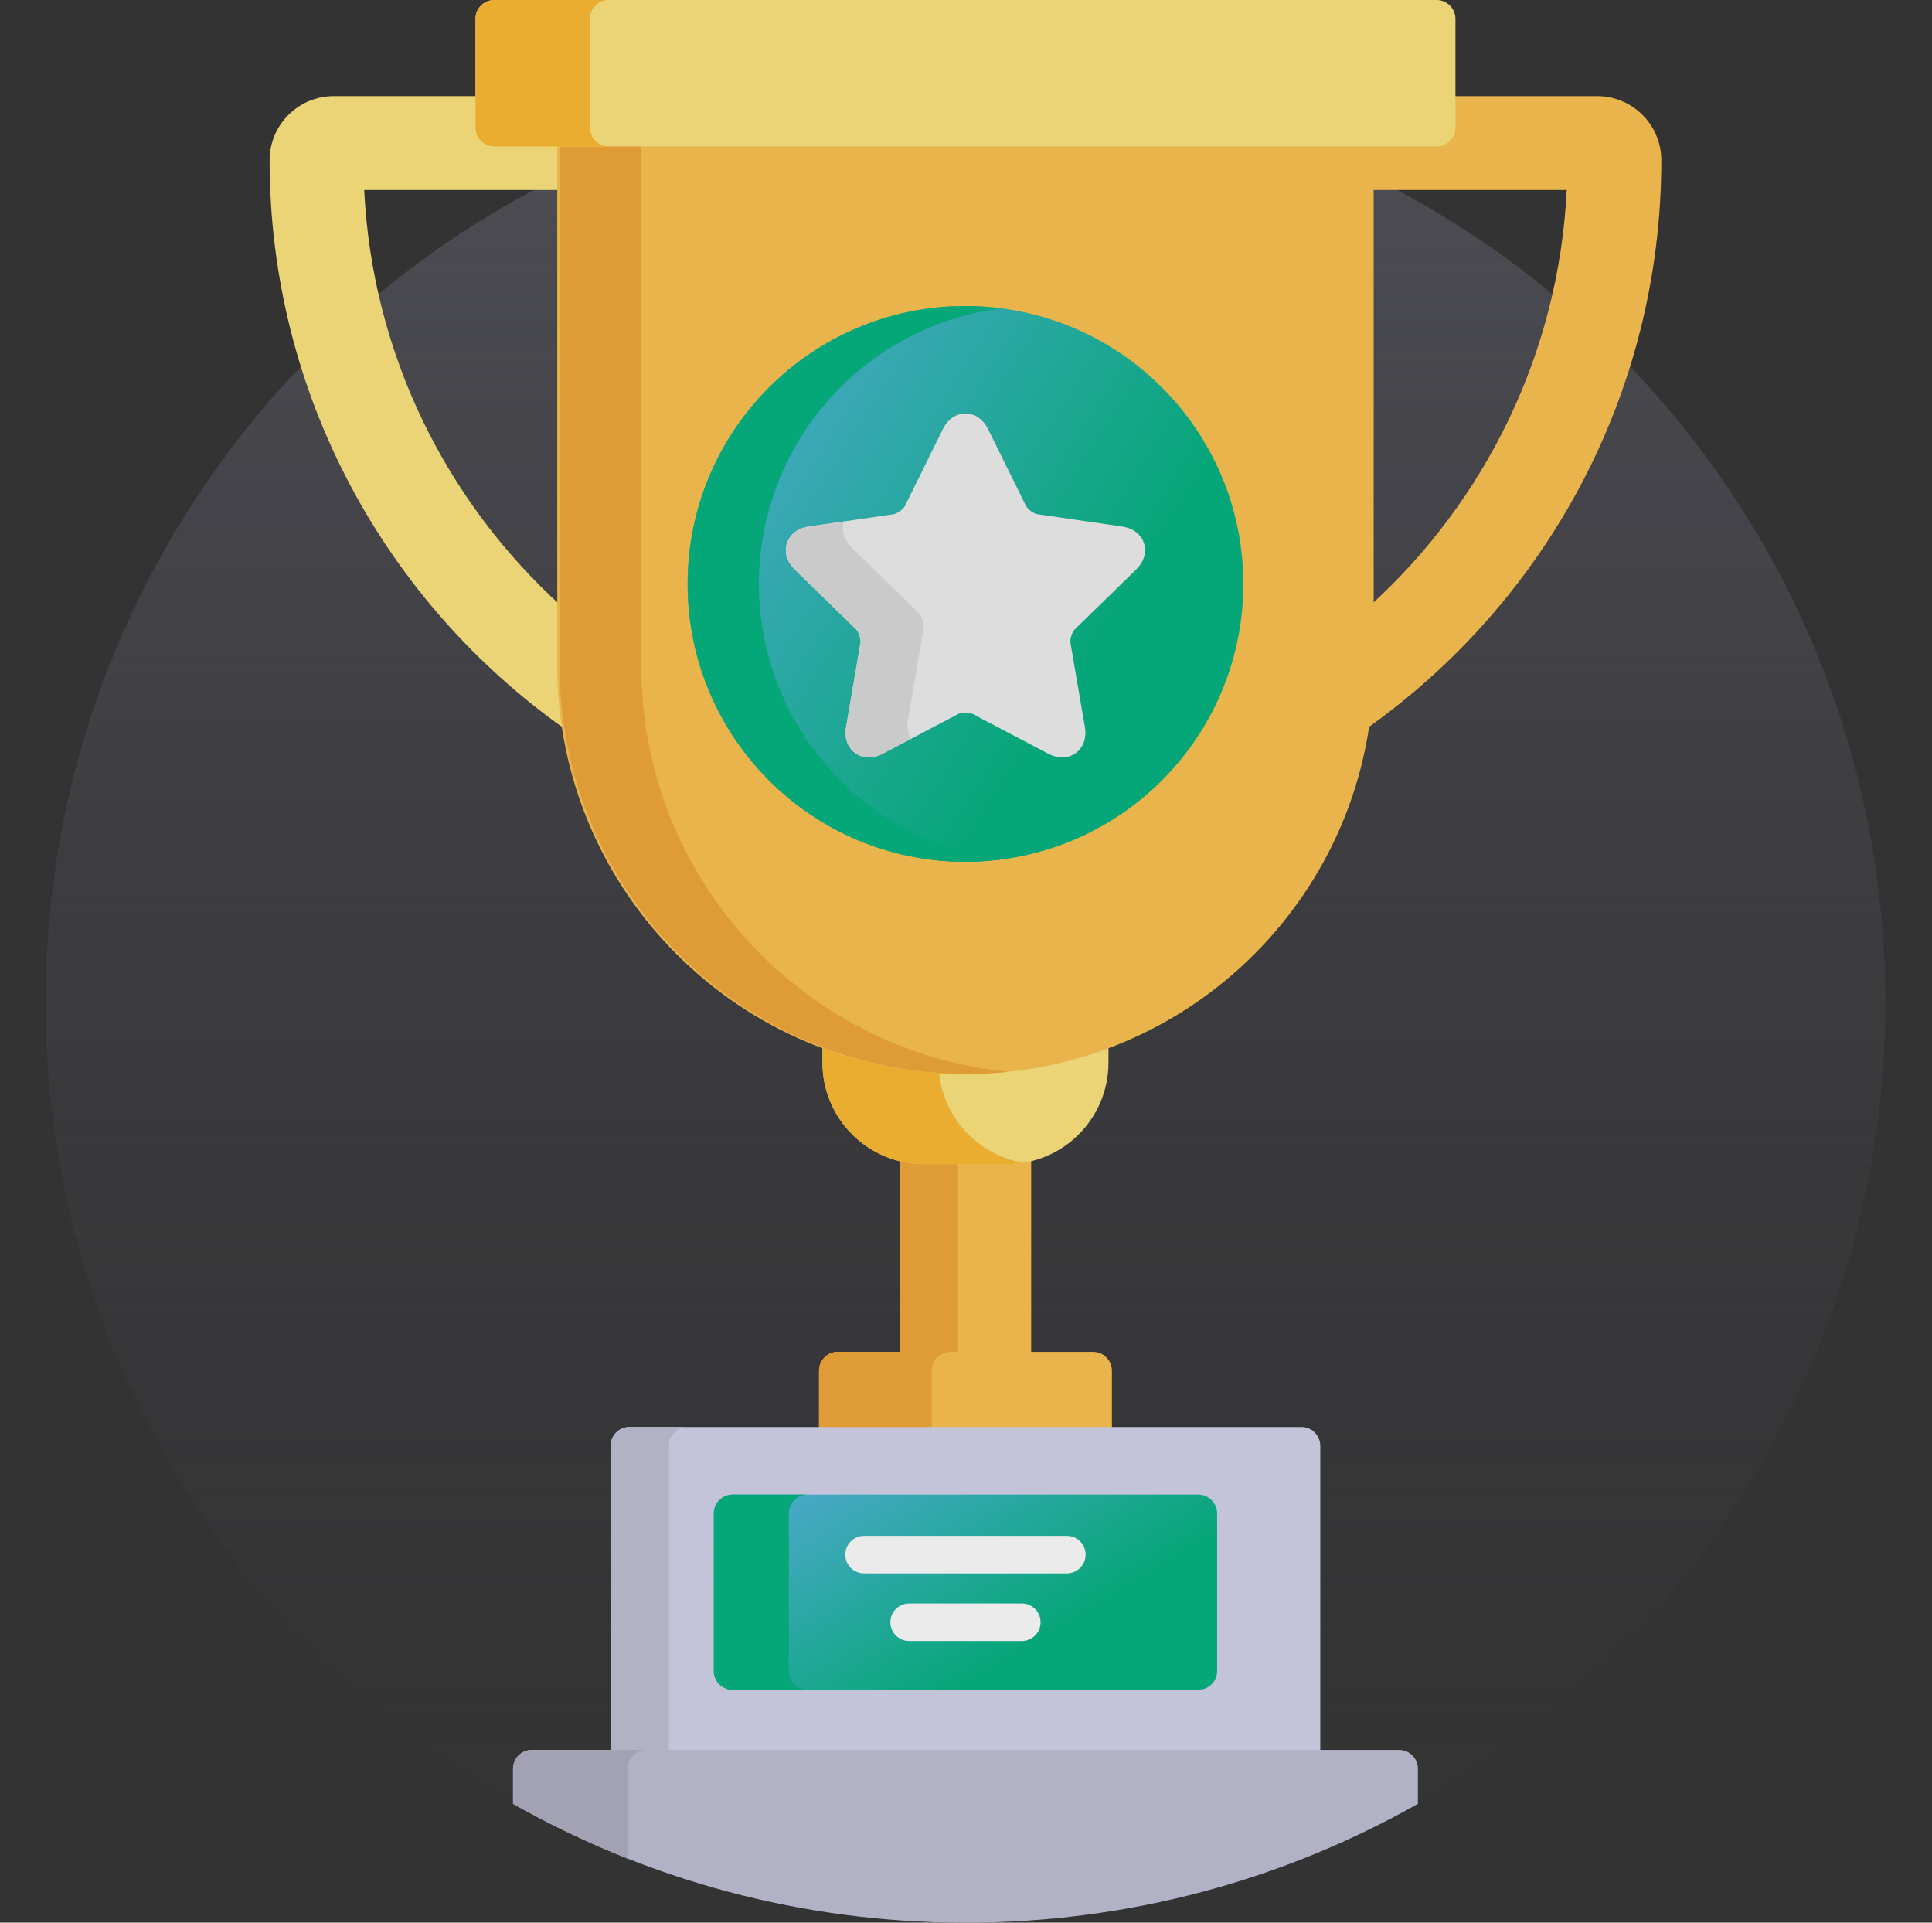 <svg width="201" height="200" viewBox="0 0 201 200" fill="none" xmlns="http://www.w3.org/2000/svg">
<rect x="0" y="0" width="201" height="200" fill="#333333" stroke="none"/>
<g opacity="0.9">
<g clip-path="url(#clip0_1004_397)">
<path d="M100.444 8.594C47.589 8.594 4.741 51.441 4.741 104.297C4.741 157.152 47.589 200 100.444 200C153.3 200 196.147 157.152 196.147 104.297C196.147 51.441 153.3 8.594 100.444 8.594Z" fill="url(#paint0_linear_1004_397)"/>
<path d="M107.28 141.326V120.382C106.474 120.58 105.631 120.687 104.763 120.687H96.125C95.258 120.687 94.415 120.58 93.608 120.382V141.326H107.28Z" fill="#FCC24E"/>
<path d="M99.663 141.326V120.687H96.125C95.258 120.687 94.415 120.58 93.608 120.382V141.326H99.663Z" fill="#F2A635"/>
<path d="M100.444 111.329C95.209 111.329 90.195 110.365 85.567 108.61V110.536C85.567 116.367 90.294 121.094 96.125 121.094H104.764C110.595 121.094 115.322 116.367 115.322 110.536V108.61C110.694 110.365 105.68 111.329 100.444 111.329Z" fill="#FFE67C"/>
<path d="M97.669 111.236C93.435 110.958 89.371 110.053 85.567 108.61V110.536C85.567 116.367 90.294 121.094 96.126 121.094H104.764C105.349 121.094 105.923 121.044 106.483 120.952C101.694 120.168 97.991 116.164 97.669 111.236Z" fill="#FFBA30"/>
<path d="M115.679 149.219V142.578C115.679 141.504 114.8 140.625 113.726 140.625H87.163C86.089 140.625 85.21 141.504 85.21 142.578V149.219H115.679Z" fill="#FCC24E"/>
<path d="M96.929 149.219V142.578C96.929 141.504 97.808 140.625 98.882 140.625H87.163C86.089 140.625 85.21 141.504 85.21 142.578V149.219H96.929Z" fill="#F2A635"/>
<path d="M137.358 182.422V150.391C137.358 149.316 136.479 148.438 135.405 148.438H65.483C64.409 148.438 63.53 149.316 63.53 150.391V182.422H137.358Z" fill="#D3D3EB"/>
<path d="M69.585 182.422V150.391C69.585 149.316 70.464 148.438 71.538 148.438H65.483C64.409 148.438 63.53 149.316 63.53 150.391V182.422H69.585Z" fill="#C0C0D6"/>
<path d="M126.625 173.828C126.625 174.902 125.746 175.781 124.672 175.781H76.217C75.143 175.781 74.264 174.902 74.264 173.828V157.422C74.264 156.348 75.143 155.469 76.217 155.469H124.672C125.746 155.469 126.625 156.348 126.625 157.422V173.828Z" fill="url(#paint1_linear_1004_397)"/>
<path d="M82.067 173.828V157.422C82.067 156.348 82.946 155.469 84.02 155.469H76.217C75.143 155.469 74.264 156.348 74.264 157.422V173.828C74.264 174.902 75.143 175.781 76.217 175.781H84.02C82.946 175.781 82.067 174.902 82.067 173.828Z" fill="#00B37E"/>
<path d="M145.562 182.031H55.327C54.253 182.031 53.374 182.91 53.374 183.984V187.637C67.273 195.504 83.333 200 100.444 200C117.556 200 133.615 195.504 147.515 187.637V183.984C147.515 182.91 146.636 182.031 145.562 182.031Z" fill="#C0C0D6"/>
<path d="M65.288 183.984C65.288 182.91 66.167 182.031 67.241 182.031H55.327C54.253 182.031 53.374 182.91 53.374 183.984V187.637C57.19 189.797 61.169 191.701 65.288 193.329V183.984Z" fill="#AEAEC2"/>
<path d="M166.169 9.996H151.03V13.281C151.03 14.143 150.329 14.844 149.468 14.844H142.913C142.697 14.844 142.522 15.019 142.522 15.234V19.762H162.999C162.162 36.873 154.427 52.2 142.522 63.017V69.252C142.522 71.521 142.339 73.747 141.992 75.919C160.633 62.809 172.84 41.138 172.84 16.667C172.84 12.989 169.847 9.996 166.169 9.996Z" fill="#FCC24E"/>
<path d="M58.367 69.252V63.017C46.463 52.2 38.726 36.873 37.891 19.762H58.367V15.234C58.367 15.019 58.192 14.844 57.976 14.844H51.421C50.559 14.844 49.858 14.143 49.858 13.281V9.996H34.72C31.042 9.996 28.049 12.989 28.049 16.667C28.049 41.138 40.256 62.809 58.897 75.92C58.55 73.747 58.367 71.521 58.367 69.252Z" fill="#FFE67C"/>
<path d="M57.976 14.844V69.252C57.976 92.706 76.99 111.72 100.444 111.72C123.899 111.72 142.913 92.706 142.913 69.252V14.844H57.976Z" fill="#FCC24E"/>
<path d="M66.706 69.242V14.444H58.222V69.242C58.222 92.696 77.236 111.71 100.69 111.71C102.112 111.71 103.516 111.635 104.902 111.497C83.453 109.355 66.706 91.254 66.706 69.242Z" fill="#F2A635"/>
<path d="M100.444 89.648C116.409 89.648 129.351 76.707 129.351 60.742C129.351 44.778 116.409 31.836 100.444 31.836C84.48 31.836 71.538 44.778 71.538 60.742C71.538 76.707 84.48 89.648 100.444 89.648Z" fill="url(#paint2_linear_1004_397)"/>
<path d="M78.96 60.742C78.96 46.036 89.945 33.904 104.155 32.081C102.94 31.925 101.703 31.836 100.444 31.836C84.48 31.836 71.538 44.777 71.538 60.742C71.538 76.706 84.48 89.648 100.444 89.648C101.703 89.648 102.94 89.559 104.155 89.403C89.945 87.581 78.96 75.448 78.96 60.742Z" fill="#00B37E"/>
<path d="M110.505 78.788C110.028 78.789 109.539 78.659 109.053 78.403L101.184 74.266C101.065 74.204 100.8 74.131 100.445 74.131C100.089 74.131 99.825 74.204 99.705 74.266L91.836 78.403C91.35 78.659 90.861 78.788 90.384 78.788C89.659 78.788 89.01 78.493 88.558 77.956C88.056 77.361 87.865 76.535 88.02 75.631L89.523 66.868C89.589 66.484 89.346 65.735 89.067 65.462L82.7 59.256C81.871 58.448 81.571 57.447 81.876 56.508C82.181 55.57 83.013 54.937 84.158 54.77L92.956 53.492C93.342 53.436 93.979 52.973 94.152 52.623L98.086 44.65C98.599 43.612 99.458 43.018 100.445 43.018C101.432 43.018 102.291 43.612 102.803 44.65L106.738 52.623C106.91 52.973 107.548 53.436 107.934 53.492L116.732 54.77C117.876 54.937 118.709 55.57 119.013 56.508C119.318 57.447 119.018 58.448 118.19 59.256L111.823 65.462C111.543 65.734 111.3 66.484 111.366 66.868L112.869 75.631C113.024 76.535 112.833 77.361 112.332 77.956C111.879 78.493 111.23 78.788 110.505 78.788Z" fill="#EFEFEF"/>
<path d="M94.468 74.793L96.096 65.298C96.168 64.882 95.904 64.07 95.601 63.775L88.703 57.05C87.855 56.224 87.525 55.212 87.767 54.246L84.157 54.771C83.012 54.938 82.18 55.571 81.875 56.509C81.57 57.447 81.871 58.449 82.699 59.257L89.066 65.463C89.345 65.735 89.588 66.484 89.522 66.869L88.019 75.632C87.865 76.536 88.055 77.362 88.557 77.957C89.01 78.493 89.658 78.789 90.383 78.789C90.861 78.789 91.349 78.66 91.835 78.404L94.753 76.87C94.439 76.283 94.335 75.566 94.468 74.793Z" fill="#DADADA"/>
<path d="M151.421 13.281C151.421 14.355 150.542 15.234 149.468 15.234H51.421C50.347 15.234 49.468 14.355 49.468 13.281V1.953C49.468 0.879 50.347 0 51.421 0H149.468C150.542 0 151.421 0.879 151.421 1.953V13.281Z" fill="#FFE67C"/>
<path d="M61.382 13.281V1.953C61.382 0.879 62.261 0 63.335 0H51.421C50.347 0 49.468 0.879 49.468 1.953V13.281C49.468 14.355 50.347 15.234 51.421 15.234H63.335C62.261 15.234 61.382 14.355 61.382 13.281Z" fill="#FFBA30"/>
<path d="M110.991 163.672H89.897C88.819 163.672 87.944 162.797 87.944 161.719C87.944 160.64 88.819 159.766 89.897 159.766H110.991C112.07 159.766 112.944 160.64 112.944 161.719C112.944 162.797 112.07 163.672 110.991 163.672Z" fill="white"/>
<path d="M106.304 170.703H94.585C93.506 170.703 92.632 169.829 92.632 168.75C92.632 167.671 93.506 166.797 94.585 166.797H106.304C107.383 166.797 108.257 167.671 108.257 168.75C108.257 169.829 107.383 170.703 106.304 170.703Z" fill="white"/>
</g>
</g>
<defs>
<linearGradient id="paint0_linear_1004_397" x1="82.944" y1="8.594" x2="82.944" y2="199.594" gradientUnits="userSpaceOnUse">
<stop stop-color="#515159"/>
<stop offset="1" stop-color="#393940" stop-opacity="0"/>
</linearGradient>
<linearGradient id="paint1_linear_1004_397" x1="74.264" y1="155.469" x2="90.32" y2="181.925" gradientUnits="userSpaceOnUse">
<stop stop-color="#57B6E5"/>
<stop offset="1" stop-color="#00B37E"/>
</linearGradient>
<linearGradient id="paint2_linear_1004_397" x1="71.538" y1="31.836" x2="118.295" y2="61.723" gradientUnits="userSpaceOnUse">
<stop stop-color="#57B6E5"/>
<stop offset="1" stop-color="#00B37E"/>
</linearGradient>
<clipPath id="clip0_1004_397">
<rect width="200" height="200" fill="white" transform="translate(0.444)"/>
</clipPath>
</defs>
</svg>
